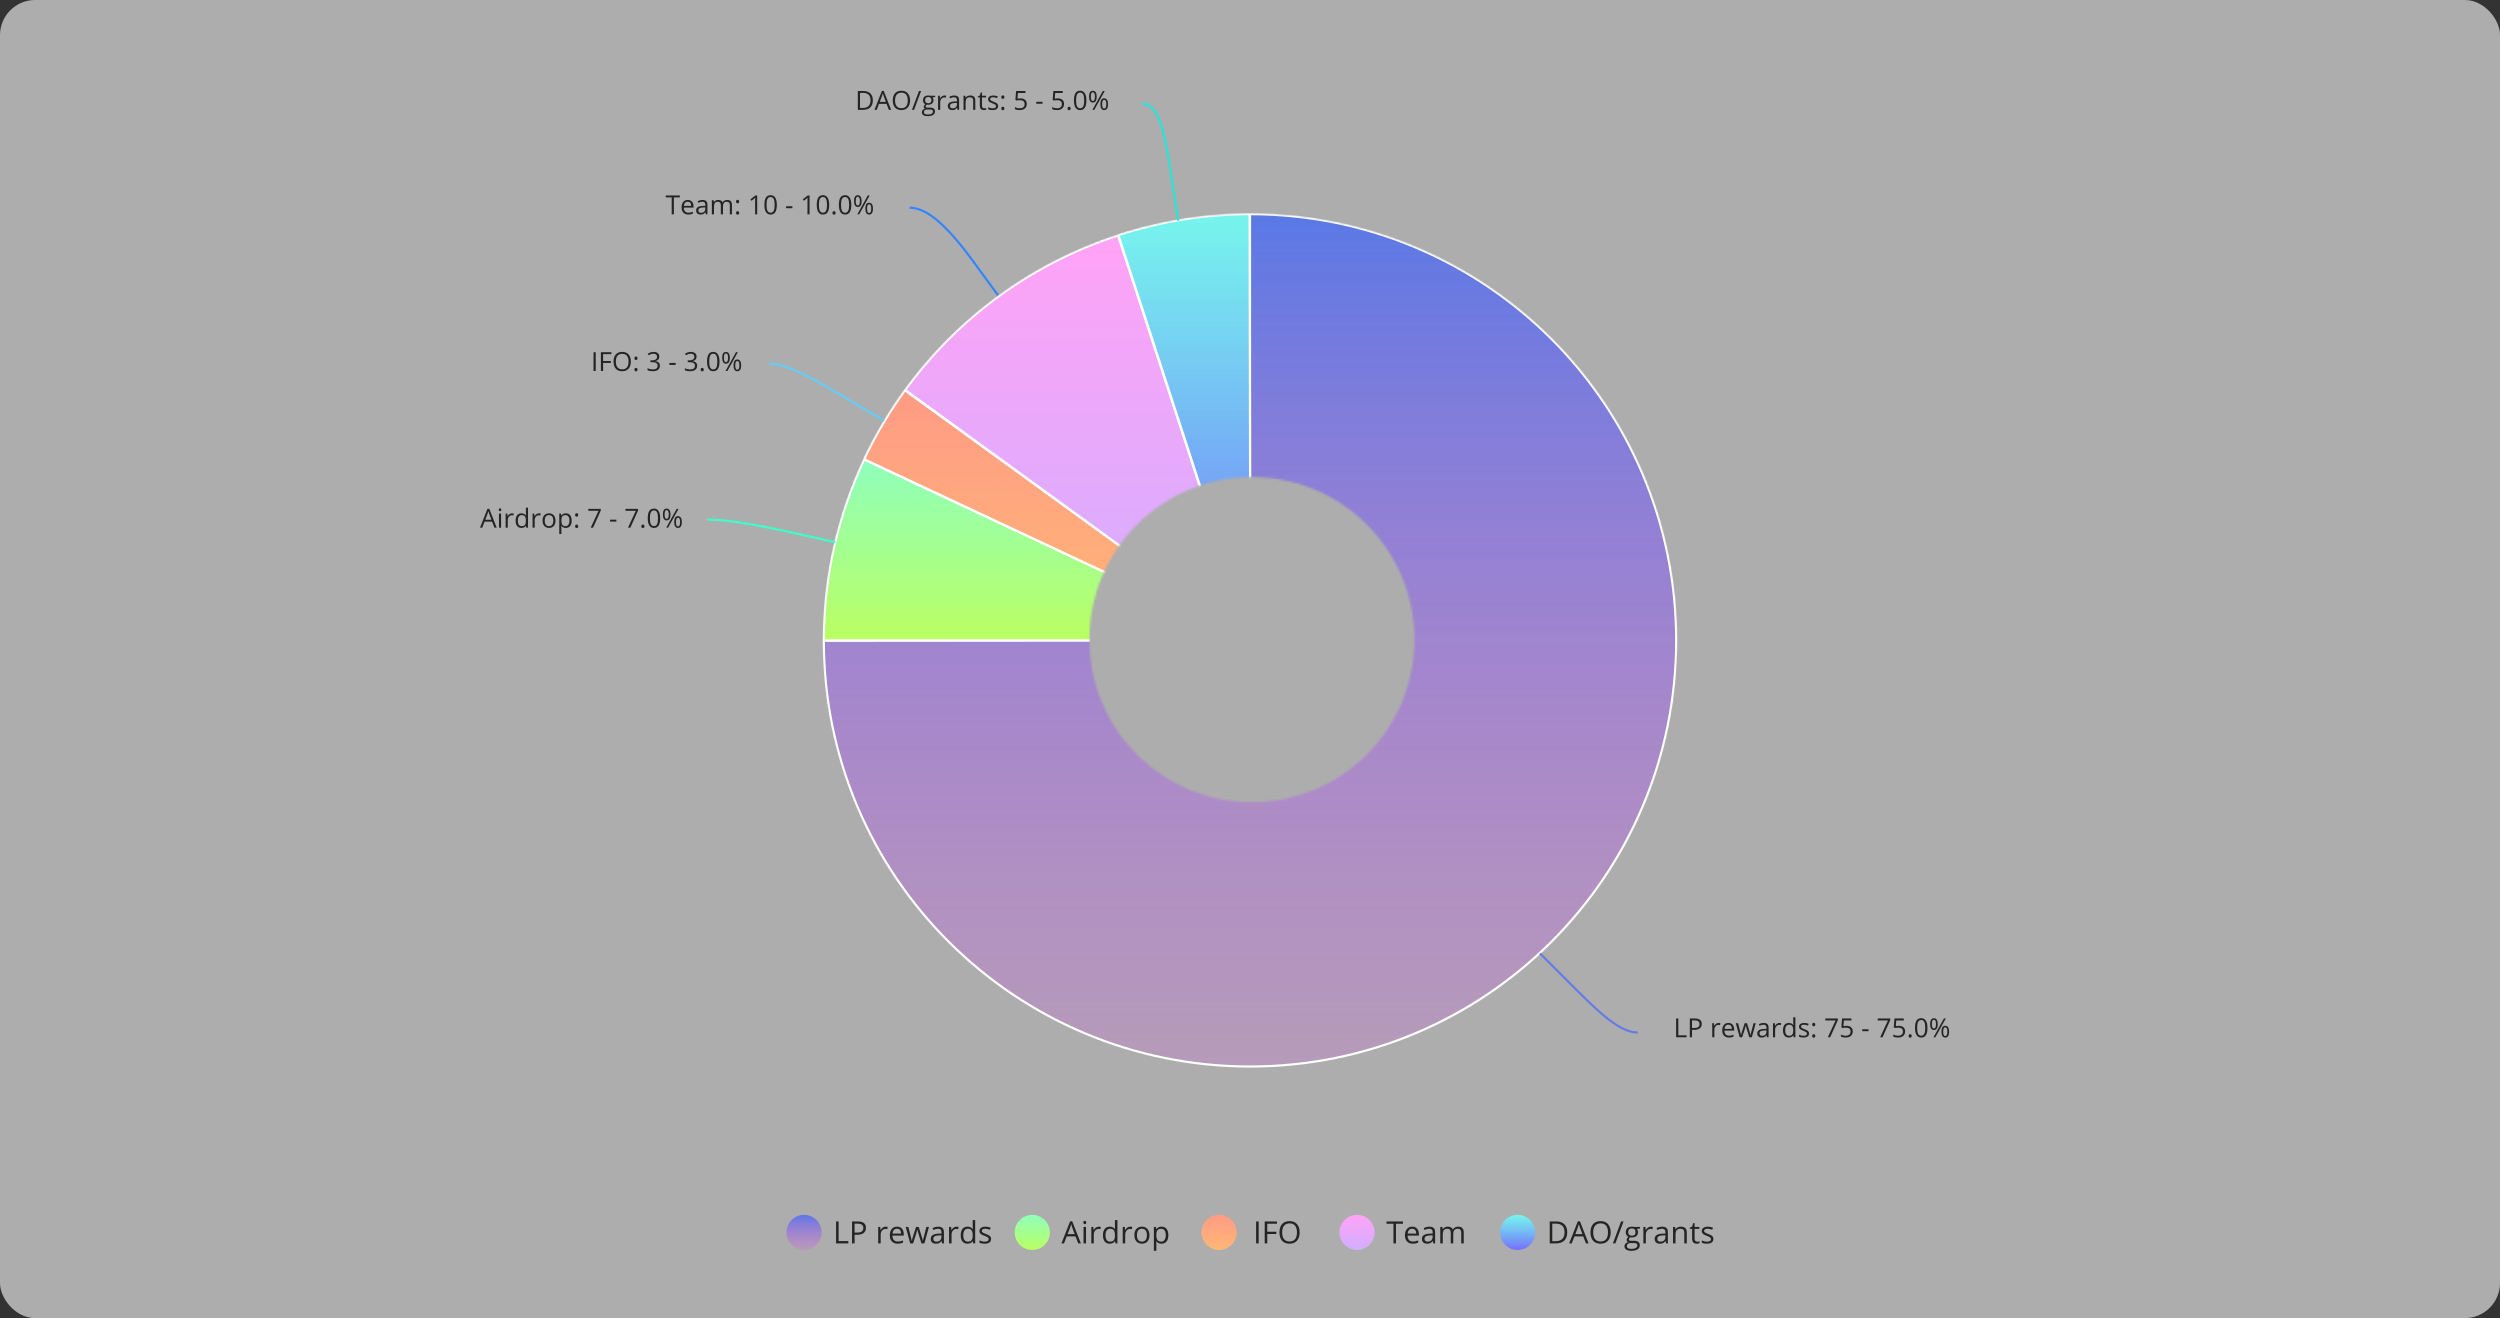 <svg width="1138" height="600" viewBox="0 0 1138 600" fill="none" xmlns="http://www.w3.org/2000/svg">
<rect x="0" y="0" width="1138" height="600" fill="#333333" stroke="none"/>
<rect width="1138" height="600" rx="16" fill="white" fill-opacity="0.6"/>
<mask id="mask0" mask-type="alpha" maskUnits="userSpaceOnUse" x="374" y="97" width="390" height="390">
<path fill-rule="evenodd" clip-rule="evenodd" d="M569 487C676.696 487 764 399.696 764 292C764 184.304 676.696 97 569 97C461.304 97 374 184.304 374 292C374 399.696 461.304 487 569 487ZM569.87 365.125C610.736 365.125 643.865 331.996 643.865 291.129C643.865 250.263 610.736 217.134 569.87 217.134C529.003 217.134 495.874 250.263 495.874 291.129C495.874 331.996 529.003 365.125 569.87 365.125Z" fill="#C4C4C4"/>
</mask>
<g mask="url(#mask0)">
<path d="M569.001 97.481C676.221 97.481 763.001 184.262 763.001 291.481C763.001 398.701 676.221 485.481 569.001 485.481C461.955 485.481 375.001 398.701 375.001 291.654L569.001 291.481V97.481Z" fill="url(#paint0_linear)" stroke="white" stroke-linejoin="round"/>
<path d="M374.999 291.481C374.999 263.073 381.235 235.013 393.36 209.204L568.999 291.481H374.999Z" fill="url(#paint1_linear)" stroke="white" stroke-linejoin="round"/>
<path d="M393.359 209.03C398.556 197.945 404.792 187.552 411.893 177.679L568.999 291.48L393.359 209.03Z" fill="url(#paint2_linear)" stroke="white" stroke-linejoin="round"/>
<path d="M412.069 177.506C436.146 144.422 469.923 119.825 508.896 107.181L569.002 291.481L412.069 177.506Z" fill="url(#paint3_linear)" stroke="white" stroke-linejoin="round"/>
<path d="M509.068 107.007C528.295 100.772 548.561 97.481 568.827 97.481L569.174 291.48L509.068 107.007Z" fill="url(#paint4_linear)" stroke="white" stroke-linejoin="round"/>
</g>
<path d="M745.493 470.002C737.002 470.002 727.322 460.322 714.246 447.246L701 434" stroke="#667CE5"/>
<path d="M322.022 236.495C330.514 236.495 343.929 238.703 362.1 242.779L380.271 246.854" stroke="#3CFFCC"/>
<path d="M350.045 165.51C358.536 165.51 370.254 172.472 386.387 181.982L402.52 191.492" stroke="#65CCF8"/>
<path d="M414.066 94.525C422.557 94.525 432.237 104.204 443.276 119.318L454.314 134.433" stroke="#3485FD"/>
<path d="M519.864 47.144C528.355 47.144 530.563 63.447 533.45 81.958L536.337 100.468" stroke="#25E5DA"/>
<path d="M762.974 472.178V463.612H763.97V471.276H767.749V472.178H762.974ZM774.64 466.108C774.64 466.975 774.343 467.643 773.749 468.112C773.159 468.577 772.313 468.809 771.212 468.809H770.204V472.178H769.208V463.612H771.429C773.569 463.612 774.64 464.444 774.64 466.108ZM770.204 467.954H771.101C771.983 467.954 772.622 467.811 773.017 467.526C773.411 467.241 773.608 466.784 773.608 466.155C773.608 465.589 773.423 465.167 773.052 464.889C772.681 464.612 772.103 464.473 771.317 464.473H770.204V467.954ZM782.339 465.639C782.624 465.639 782.88 465.663 783.106 465.71L782.972 466.612C782.706 466.553 782.472 466.524 782.269 466.524C781.749 466.524 781.304 466.735 780.933 467.157C780.565 467.579 780.382 468.104 780.382 468.733V472.178H779.409V465.757H780.212L780.323 466.946H780.37C780.608 466.528 780.896 466.206 781.231 465.979C781.567 465.753 781.937 465.639 782.339 465.639ZM787.021 472.296C786.071 472.296 785.321 472.007 784.771 471.428C784.224 470.85 783.95 470.048 783.95 469.02C783.95 467.985 784.204 467.163 784.712 466.553C785.224 465.944 785.909 465.639 786.769 465.639C787.573 465.639 788.21 465.905 788.679 466.436C789.147 466.964 789.382 467.661 789.382 468.528V469.143H784.958C784.978 469.897 785.167 470.469 785.526 470.86C785.89 471.251 786.399 471.446 787.056 471.446C787.747 471.446 788.431 471.302 789.106 471.012V471.88C788.763 472.028 788.437 472.134 788.128 472.196C787.823 472.262 787.454 472.296 787.021 472.296ZM786.757 466.454C786.241 466.454 785.829 466.622 785.521 466.958C785.216 467.294 785.036 467.759 784.981 468.352H788.339C788.339 467.739 788.202 467.27 787.929 466.946C787.655 466.618 787.265 466.454 786.757 466.454ZM796.29 472.178L795.112 468.411C795.038 468.18 794.899 467.657 794.696 466.841H794.649C794.493 467.524 794.356 468.052 794.239 468.423L793.026 472.178H791.901L790.149 465.757H791.169C791.583 467.37 791.897 468.598 792.112 469.442C792.331 470.286 792.456 470.854 792.487 471.147H792.534C792.577 470.925 792.646 470.637 792.739 470.286C792.837 469.93 792.921 469.649 792.991 469.442L794.169 465.757H795.224L796.372 469.442C796.591 470.114 796.739 470.678 796.817 471.135H796.864C796.88 470.995 796.921 470.778 796.987 470.485C797.058 470.192 797.466 468.616 798.212 465.757H799.22L797.444 472.178H796.29ZM804.335 472.178L804.142 471.264H804.095C803.774 471.667 803.454 471.94 803.134 472.085C802.817 472.225 802.421 472.296 801.944 472.296C801.308 472.296 800.808 472.132 800.444 471.803C800.085 471.475 799.905 471.009 799.905 470.403C799.905 469.106 800.942 468.427 803.017 468.364L804.106 468.329V467.93C804.106 467.427 803.997 467.055 803.778 466.817C803.563 466.575 803.218 466.454 802.741 466.454C802.206 466.454 801.601 466.618 800.925 466.946L800.626 466.202C800.942 466.03 801.288 465.895 801.663 465.798C802.042 465.7 802.421 465.651 802.8 465.651C803.565 465.651 804.132 465.821 804.499 466.161C804.87 466.501 805.056 467.046 805.056 467.796V472.178H804.335ZM802.138 471.493C802.743 471.493 803.218 471.327 803.562 470.995C803.909 470.663 804.083 470.198 804.083 469.6V469.02L803.11 469.061C802.337 469.089 801.778 469.21 801.435 469.425C801.095 469.635 800.925 469.966 800.925 470.415C800.925 470.766 801.03 471.034 801.241 471.218C801.456 471.401 801.755 471.493 802.138 471.493ZM809.995 465.639C810.28 465.639 810.536 465.663 810.763 465.71L810.628 466.612C810.362 466.553 810.128 466.524 809.925 466.524C809.405 466.524 808.96 466.735 808.589 467.157C808.222 467.579 808.038 468.104 808.038 468.733V472.178H807.065V465.757H807.868L807.979 466.946H808.026C808.265 466.528 808.552 466.206 808.888 465.979C809.224 465.753 809.593 465.639 809.995 465.639ZM816.335 471.317H816.282C815.833 471.969 815.161 472.296 814.267 472.296C813.427 472.296 812.772 472.009 812.304 471.434C811.839 470.86 811.606 470.044 811.606 468.985C811.606 467.927 811.841 467.104 812.31 466.518C812.778 465.932 813.431 465.639 814.267 465.639C815.138 465.639 815.806 465.956 816.271 466.589H816.347L816.306 466.126L816.282 465.675V463.061H817.255V472.178H816.464L816.335 471.317ZM814.39 471.481C815.054 471.481 815.534 471.302 815.831 470.942C816.132 470.579 816.282 469.995 816.282 469.19V468.985C816.282 468.075 816.13 467.427 815.825 467.04C815.524 466.649 815.042 466.454 814.378 466.454C813.808 466.454 813.37 466.677 813.065 467.122C812.765 467.563 812.614 468.188 812.614 468.997C812.614 469.817 812.765 470.436 813.065 470.854C813.366 471.272 813.808 471.481 814.39 471.481ZM823.466 470.427C823.466 471.024 823.243 471.485 822.798 471.809C822.353 472.134 821.728 472.296 820.923 472.296C820.071 472.296 819.407 472.161 818.931 471.891V470.989C819.239 471.145 819.569 471.268 819.921 471.358C820.276 471.448 820.618 471.493 820.946 471.493C821.454 471.493 821.845 471.413 822.118 471.253C822.392 471.089 822.528 470.841 822.528 470.509C822.528 470.259 822.419 470.046 822.2 469.87C821.985 469.69 821.563 469.479 820.935 469.237C820.337 469.014 819.911 468.821 819.657 468.657C819.407 468.489 819.22 468.3 819.095 468.089C818.974 467.878 818.913 467.626 818.913 467.333C818.913 466.809 819.126 466.397 819.552 466.096C819.978 465.792 820.562 465.639 821.304 465.639C821.995 465.639 822.671 465.78 823.331 466.061L822.985 466.852C822.341 466.587 821.757 466.454 821.233 466.454C820.772 466.454 820.425 466.526 820.19 466.671C819.956 466.815 819.839 467.014 819.839 467.268C819.839 467.44 819.882 467.587 819.968 467.708C820.058 467.829 820.2 467.944 820.396 468.053C820.591 468.163 820.966 468.321 821.521 468.528C822.282 468.805 822.796 469.085 823.062 469.366C823.331 469.647 823.466 470.001 823.466 470.427ZM824.913 471.557C824.913 471.296 824.972 471.098 825.089 470.966C825.21 470.829 825.382 470.76 825.604 470.76C825.831 470.76 826.007 470.829 826.132 470.966C826.261 471.098 826.325 471.296 826.325 471.557C826.325 471.811 826.261 472.007 826.132 472.143C826.003 472.28 825.827 472.348 825.604 472.348C825.405 472.348 825.239 472.288 825.106 472.167C824.978 472.042 824.913 471.839 824.913 471.557ZM824.913 466.384C824.913 465.856 825.144 465.593 825.604 465.593C826.085 465.593 826.325 465.856 826.325 466.384C826.325 466.637 826.261 466.833 826.132 466.969C826.003 467.106 825.827 467.175 825.604 467.175C825.405 467.175 825.239 467.114 825.106 466.993C824.978 466.868 824.913 466.665 824.913 466.384ZM832.009 472.178L835.56 464.509H830.89V463.612H836.591V464.391L833.087 472.178H832.009ZM840.47 466.946C841.372 466.946 842.081 467.171 842.597 467.62C843.116 468.065 843.376 468.677 843.376 469.454C843.376 470.341 843.093 471.036 842.526 471.54C841.964 472.044 841.187 472.296 840.194 472.296C839.229 472.296 838.493 472.141 837.985 471.833V470.895C838.259 471.071 838.599 471.21 839.005 471.311C839.411 471.409 839.812 471.458 840.206 471.458C840.894 471.458 841.427 471.296 841.806 470.971C842.188 470.647 842.38 470.178 842.38 469.565C842.38 468.37 841.647 467.772 840.183 467.772C839.812 467.772 839.315 467.829 838.694 467.942L838.19 467.62L838.513 463.612H842.772V464.509H839.345L839.128 467.081C839.577 466.991 840.024 466.946 840.47 466.946ZM847.683 469.407V468.516H850.56V469.407H847.683ZM855.845 472.178L859.396 464.509H854.726V463.612H860.427V464.391L856.923 472.178H855.845ZM864.306 466.946C865.208 466.946 865.917 467.171 866.433 467.62C866.952 468.065 867.212 468.677 867.212 469.454C867.212 470.341 866.929 471.036 866.362 471.54C865.8 472.044 865.022 472.296 864.03 472.296C863.065 472.296 862.329 472.141 861.821 471.833V470.895C862.095 471.071 862.435 471.21 862.841 471.311C863.247 471.409 863.647 471.458 864.042 471.458C864.729 471.458 865.263 471.296 865.642 470.971C866.024 470.647 866.216 470.178 866.216 469.565C866.216 468.37 865.483 467.772 864.019 467.772C863.647 467.772 863.151 467.829 862.53 467.942L862.026 467.62L862.349 463.612H866.608V464.509H863.181L862.964 467.081C863.413 466.991 863.86 466.946 864.306 466.946ZM868.8 471.557C868.8 471.296 868.858 471.098 868.976 470.966C869.097 470.829 869.269 470.76 869.491 470.76C869.718 470.76 869.894 470.829 870.019 470.966C870.147 471.098 870.212 471.296 870.212 471.557C870.212 471.811 870.147 472.007 870.019 472.143C869.89 472.28 869.714 472.348 869.491 472.348C869.292 472.348 869.126 472.288 868.993 472.167C868.864 472.042 868.8 471.839 868.8 471.557ZM877.372 467.884C877.372 469.364 877.138 470.469 876.669 471.2C876.204 471.93 875.491 472.296 874.53 472.296C873.608 472.296 872.907 471.923 872.427 471.177C871.946 470.427 871.706 469.329 871.706 467.884C871.706 466.391 871.938 465.284 872.403 464.561C872.868 463.839 873.577 463.477 874.53 463.477C875.46 463.477 876.165 463.854 876.646 464.608C877.13 465.362 877.372 466.454 877.372 467.884ZM872.69 467.884C872.69 469.13 872.837 470.038 873.13 470.608C873.423 471.175 873.89 471.458 874.53 471.458C875.179 471.458 875.647 471.171 875.937 470.596C876.229 470.018 876.376 469.114 876.376 467.884C876.376 466.653 876.229 465.753 875.937 465.182C875.647 464.608 875.179 464.321 874.53 464.321C873.89 464.321 873.423 464.604 873.13 465.171C872.837 465.733 872.69 466.637 872.69 467.884ZM879.394 466.167C879.394 466.831 879.466 467.329 879.61 467.661C879.755 467.993 879.989 468.159 880.313 468.159C880.954 468.159 881.274 467.495 881.274 466.167C881.274 464.846 880.954 464.186 880.313 464.186C879.989 464.186 879.755 464.35 879.61 464.678C879.466 465.007 879.394 465.503 879.394 466.167ZM882.077 466.167C882.077 467.057 881.927 467.731 881.626 468.188C881.329 468.641 880.892 468.868 880.313 468.868C879.767 468.868 879.341 468.635 879.036 468.171C878.735 467.706 878.585 467.038 878.585 466.167C878.585 465.28 878.729 464.612 879.019 464.163C879.312 463.714 879.743 463.489 880.313 463.489C880.88 463.489 881.315 463.721 881.62 464.186C881.925 464.651 882.077 465.311 882.077 466.167ZM884.55 469.6C884.55 470.268 884.622 470.768 884.767 471.1C884.911 471.428 885.147 471.593 885.476 471.593C885.804 471.593 886.046 471.43 886.202 471.106C886.358 470.778 886.437 470.276 886.437 469.6C886.437 468.932 886.358 468.438 886.202 468.118C886.046 467.794 885.804 467.632 885.476 467.632C885.147 467.632 884.911 467.794 884.767 468.118C884.622 468.438 884.55 468.932 884.55 469.6ZM887.239 469.6C887.239 470.487 887.089 471.159 886.788 471.616C886.491 472.069 886.054 472.296 885.476 472.296C884.921 472.296 884.493 472.063 884.192 471.598C883.896 471.134 883.747 470.468 883.747 469.6C883.747 468.714 883.892 468.046 884.181 467.596C884.474 467.147 884.905 466.923 885.476 466.923C886.03 466.923 886.462 467.153 886.771 467.614C887.083 468.071 887.239 468.733 887.239 469.6ZM885.728 463.612L880.976 472.178H880.114L884.866 463.612H885.728Z" fill="#252423"/>
<path d="M225.066 240.2L224 237.475H220.566L219.512 240.2H218.504L221.891 231.598H222.729L226.098 240.2H225.066ZM223.689 236.579L222.693 233.924C222.564 233.589 222.432 233.176 222.295 232.688C222.209 233.063 222.086 233.475 221.926 233.924L220.918 236.579H223.689ZM228.102 240.2H227.129V233.778H228.102V240.2ZM227.047 232.038C227.047 231.815 227.102 231.653 227.211 231.551C227.32 231.446 227.457 231.393 227.621 231.393C227.777 231.393 227.912 231.446 228.025 231.551C228.139 231.657 228.195 231.819 228.195 232.038C228.195 232.256 228.139 232.421 228.025 232.53C227.912 232.635 227.777 232.688 227.621 232.688C227.457 232.688 227.32 232.635 227.211 232.53C227.102 232.421 227.047 232.256 227.047 232.038ZM233.094 233.661C233.379 233.661 233.635 233.684 233.861 233.731L233.727 234.633C233.461 234.575 233.227 234.546 233.023 234.546C232.504 234.546 232.059 234.756 231.688 235.178C231.32 235.6 231.137 236.126 231.137 236.755V240.2H230.164V233.778H230.967L231.078 234.967H231.125C231.363 234.549 231.65 234.227 231.986 234.001C232.322 233.774 232.691 233.661 233.094 233.661ZM239.434 239.339H239.381C238.932 239.991 238.26 240.317 237.365 240.317C236.525 240.317 235.871 240.03 235.402 239.456C234.938 238.881 234.705 238.065 234.705 237.006C234.705 235.948 234.939 235.126 235.408 234.54C235.877 233.954 236.529 233.661 237.365 233.661C238.236 233.661 238.904 233.977 239.369 234.61H239.445L239.404 234.147L239.381 233.696V231.083H240.354V240.2H239.562L239.434 239.339ZM237.488 239.503C238.152 239.503 238.633 239.323 238.93 238.964C239.23 238.6 239.381 238.016 239.381 237.212V237.006C239.381 236.096 239.229 235.448 238.924 235.061C238.623 234.671 238.141 234.475 237.477 234.475C236.906 234.475 236.469 234.698 236.164 235.143C235.863 235.585 235.713 236.21 235.713 237.018C235.713 237.839 235.863 238.458 236.164 238.876C236.465 239.294 236.906 239.503 237.488 239.503ZM245.352 233.661C245.637 233.661 245.893 233.684 246.119 233.731L245.984 234.633C245.719 234.575 245.484 234.546 245.281 234.546C244.762 234.546 244.316 234.756 243.945 235.178C243.578 235.6 243.395 236.126 243.395 236.755V240.2H242.422V233.778H243.225L243.336 234.967H243.383C243.621 234.549 243.908 234.227 244.244 234.001C244.58 233.774 244.949 233.661 245.352 233.661ZM252.863 236.983C252.863 238.03 252.6 238.848 252.072 239.438C251.545 240.024 250.816 240.317 249.887 240.317C249.312 240.317 248.803 240.182 248.357 239.913C247.912 239.643 247.568 239.256 247.326 238.753C247.084 238.249 246.963 237.659 246.963 236.983C246.963 235.936 247.225 235.122 247.748 234.54C248.271 233.954 248.998 233.661 249.928 233.661C250.826 233.661 251.539 233.96 252.066 234.557C252.598 235.155 252.863 235.964 252.863 236.983ZM247.971 236.983C247.971 237.803 248.135 238.428 248.463 238.858C248.791 239.288 249.273 239.503 249.91 239.503C250.547 239.503 251.029 239.29 251.357 238.864C251.689 238.434 251.855 237.807 251.855 236.983C251.855 236.167 251.689 235.547 251.357 235.126C251.029 234.7 250.543 234.487 249.898 234.487C249.262 234.487 248.781 234.696 248.457 235.114C248.133 235.532 247.971 236.155 247.971 236.983ZM257.562 240.317C257.145 240.317 256.762 240.241 256.414 240.089C256.07 239.932 255.781 239.694 255.547 239.374H255.477C255.523 239.749 255.547 240.104 255.547 240.44V243.083H254.574V233.778H255.365L255.5 234.657H255.547C255.797 234.305 256.088 234.051 256.42 233.895C256.752 233.739 257.133 233.661 257.562 233.661C258.414 233.661 259.07 233.952 259.531 234.534C259.996 235.116 260.229 235.932 260.229 236.983C260.229 238.038 259.992 238.858 259.52 239.444C259.051 240.026 258.398 240.317 257.562 240.317ZM257.422 234.487C256.766 234.487 256.291 234.669 255.998 235.032C255.705 235.395 255.555 235.973 255.547 236.766V236.983C255.547 237.885 255.697 238.532 255.998 238.922C256.299 239.309 256.781 239.503 257.445 239.503C258 239.503 258.434 239.278 258.746 238.829C259.062 238.38 259.221 237.76 259.221 236.971C259.221 236.171 259.062 235.557 258.746 235.131C258.434 234.702 257.992 234.487 257.422 234.487ZM261.793 239.579C261.793 239.317 261.852 239.12 261.969 238.987C262.09 238.85 262.262 238.782 262.484 238.782C262.711 238.782 262.887 238.85 263.012 238.987C263.141 239.12 263.205 239.317 263.205 239.579C263.205 239.833 263.141 240.028 263.012 240.165C262.883 240.301 262.707 240.37 262.484 240.37C262.285 240.37 262.119 240.309 261.986 240.188C261.857 240.063 261.793 239.86 261.793 239.579ZM261.793 234.405C261.793 233.878 262.023 233.614 262.484 233.614C262.965 233.614 263.205 233.878 263.205 234.405C263.205 234.659 263.141 234.854 263.012 234.991C262.883 235.128 262.707 235.196 262.484 235.196C262.285 235.196 262.119 235.135 261.986 235.014C261.857 234.889 261.793 234.686 261.793 234.405ZM268.889 240.2L272.439 232.53H267.77V231.633H273.471V232.413L269.967 240.2H268.889ZM277.695 237.428V236.538H280.572V237.428H277.695ZM285.857 240.2L289.408 232.53H284.738V231.633H290.439V232.413L286.936 240.2H285.857ZM291.945 239.579C291.945 239.317 292.004 239.12 292.121 238.987C292.242 238.85 292.414 238.782 292.637 238.782C292.863 238.782 293.039 238.85 293.164 238.987C293.293 239.12 293.357 239.317 293.357 239.579C293.357 239.833 293.293 240.028 293.164 240.165C293.035 240.301 292.859 240.37 292.637 240.37C292.438 240.37 292.271 240.309 292.139 240.188C292.01 240.063 291.945 239.86 291.945 239.579ZM300.518 235.905C300.518 237.385 300.283 238.491 299.814 239.221C299.35 239.952 298.637 240.317 297.676 240.317C296.754 240.317 296.053 239.944 295.572 239.198C295.092 238.448 294.852 237.35 294.852 235.905C294.852 234.413 295.084 233.305 295.549 232.583C296.014 231.86 296.723 231.499 297.676 231.499C298.605 231.499 299.311 231.876 299.791 232.63C300.275 233.383 300.518 234.475 300.518 235.905ZM295.836 235.905C295.836 237.151 295.982 238.059 296.275 238.63C296.568 239.196 297.035 239.479 297.676 239.479C298.324 239.479 298.793 239.192 299.082 238.618C299.375 238.04 299.521 237.135 299.521 235.905C299.521 234.674 299.375 233.774 299.082 233.204C298.793 232.63 298.324 232.342 297.676 232.342C297.035 232.342 296.568 232.626 296.275 233.192C295.982 233.755 295.836 234.659 295.836 235.905ZM302.539 234.188C302.539 234.852 302.611 235.35 302.756 235.682C302.9 236.014 303.135 236.18 303.459 236.18C304.1 236.18 304.42 235.516 304.42 234.188C304.42 232.868 304.1 232.208 303.459 232.208C303.135 232.208 302.9 232.372 302.756 232.7C302.611 233.028 302.539 233.524 302.539 234.188ZM305.223 234.188C305.223 235.079 305.072 235.753 304.771 236.21C304.475 236.663 304.037 236.889 303.459 236.889C302.912 236.889 302.486 236.657 302.182 236.192C301.881 235.727 301.73 235.059 301.73 234.188C301.73 233.301 301.875 232.633 302.164 232.184C302.457 231.735 302.889 231.51 303.459 231.51C304.025 231.51 304.461 231.743 304.766 232.208C305.07 232.672 305.223 233.333 305.223 234.188ZM307.695 237.622C307.695 238.29 307.768 238.79 307.912 239.122C308.057 239.45 308.293 239.614 308.621 239.614C308.949 239.614 309.191 239.452 309.348 239.128C309.504 238.799 309.582 238.297 309.582 237.622C309.582 236.954 309.504 236.46 309.348 236.139C309.191 235.815 308.949 235.653 308.621 235.653C308.293 235.653 308.057 235.815 307.912 236.139C307.768 236.46 307.695 236.954 307.695 237.622ZM310.385 237.622C310.385 238.508 310.234 239.18 309.934 239.637C309.637 240.09 309.199 240.317 308.621 240.317C308.066 240.317 307.639 240.085 307.338 239.62C307.041 239.155 306.893 238.489 306.893 237.622C306.893 236.735 307.037 236.067 307.326 235.618C307.619 235.169 308.051 234.944 308.621 234.944C309.176 234.944 309.607 235.174 309.916 235.635C310.229 236.092 310.385 236.755 310.385 237.622ZM308.873 231.633L304.121 240.2H303.26L308.012 231.633H308.873Z" fill="#252423"/>
<path d="M270.178 168.875V160.308H271.174V168.875H270.178ZM274.525 168.875H273.529V160.308H278.305V161.193H274.525V164.328H278.076V165.213H274.525V168.875ZM287.164 164.58C287.164 165.951 286.816 167.029 286.121 167.814C285.43 168.599 284.467 168.992 283.232 168.992C281.971 168.992 280.996 168.607 280.309 167.838C279.625 167.064 279.283 165.974 279.283 164.568C279.283 163.174 279.627 162.094 280.314 161.328C281.002 160.558 281.979 160.174 283.244 160.174C284.475 160.174 285.436 160.564 286.127 161.346C286.818 162.127 287.164 163.205 287.164 164.58ZM280.338 164.58C280.338 165.74 280.584 166.621 281.076 167.223C281.572 167.82 282.291 168.119 283.232 168.119C284.182 168.119 284.898 167.82 285.383 167.223C285.867 166.625 286.109 165.744 286.109 164.58C286.109 163.428 285.867 162.555 285.383 161.961C284.902 161.363 284.189 161.064 283.244 161.064C282.295 161.064 281.572 161.365 281.076 161.967C280.584 162.564 280.338 163.435 280.338 164.58ZM288.793 168.254C288.793 167.992 288.852 167.795 288.969 167.662C289.09 167.525 289.262 167.457 289.484 167.457C289.711 167.457 289.887 167.525 290.012 167.662C290.141 167.795 290.205 167.992 290.205 168.254C290.205 168.508 290.141 168.703 290.012 168.84C289.883 168.976 289.707 169.045 289.484 169.045C289.285 169.045 289.119 168.984 288.986 168.863C288.857 168.738 288.793 168.535 288.793 168.254ZM288.793 163.08C288.793 162.553 289.023 162.289 289.484 162.289C289.965 162.289 290.205 162.553 290.205 163.08C290.205 163.334 290.141 163.529 290.012 163.666C289.883 163.803 289.707 163.871 289.484 163.871C289.285 163.871 289.119 163.81 288.986 163.689C288.857 163.564 288.793 163.361 288.793 163.08ZM300.113 162.324C300.113 162.871 299.959 163.318 299.65 163.666C299.346 164.014 298.912 164.246 298.35 164.363V164.41C299.037 164.496 299.547 164.715 299.879 165.066C300.211 165.418 300.377 165.879 300.377 166.449C300.377 167.266 300.094 167.894 299.527 168.336C298.961 168.773 298.156 168.992 297.113 168.992C296.66 168.992 296.244 168.957 295.865 168.887C295.49 168.82 295.125 168.701 294.77 168.529V167.603C295.141 167.787 295.535 167.928 295.953 168.025C296.375 168.119 296.773 168.166 297.148 168.166C298.629 168.166 299.369 167.586 299.369 166.426C299.369 165.387 298.553 164.867 296.92 164.867H296.076V164.029H296.932C297.6 164.029 298.129 163.883 298.52 163.59C298.91 163.293 299.105 162.883 299.105 162.359C299.105 161.941 298.961 161.613 298.672 161.375C298.387 161.137 297.998 161.017 297.506 161.017C297.131 161.017 296.777 161.068 296.445 161.17C296.113 161.271 295.734 161.459 295.309 161.732L294.816 161.076C295.168 160.799 295.572 160.582 296.029 160.426C296.49 160.266 296.975 160.185 297.482 160.185C298.314 160.185 298.961 160.377 299.422 160.76C299.883 161.139 300.113 161.66 300.113 162.324ZM304.695 166.103V165.213H307.572V166.103H304.695ZM317.082 162.324C317.082 162.871 316.928 163.318 316.619 163.666C316.314 164.014 315.881 164.246 315.318 164.363V164.41C316.006 164.496 316.516 164.715 316.848 165.066C317.18 165.418 317.346 165.879 317.346 166.449C317.346 167.266 317.062 167.894 316.496 168.336C315.93 168.773 315.125 168.992 314.082 168.992C313.629 168.992 313.213 168.957 312.834 168.887C312.459 168.82 312.094 168.701 311.738 168.529V167.603C312.109 167.787 312.504 167.928 312.922 168.025C313.344 168.119 313.742 168.166 314.117 168.166C315.598 168.166 316.338 167.586 316.338 166.426C316.338 165.387 315.521 164.867 313.889 164.867H313.045V164.029H313.9C314.568 164.029 315.098 163.883 315.488 163.59C315.879 163.293 316.074 162.883 316.074 162.359C316.074 161.941 315.93 161.613 315.641 161.375C315.355 161.137 314.967 161.017 314.475 161.017C314.1 161.017 313.746 161.068 313.414 161.17C313.082 161.271 312.703 161.459 312.277 161.732L311.785 161.076C312.137 160.799 312.541 160.582 312.998 160.426C313.459 160.266 313.943 160.185 314.451 160.185C315.283 160.185 315.93 160.377 316.391 160.76C316.852 161.139 317.082 161.66 317.082 162.324ZM318.945 168.254C318.945 167.992 319.004 167.795 319.121 167.662C319.242 167.525 319.414 167.457 319.637 167.457C319.863 167.457 320.039 167.525 320.164 167.662C320.293 167.795 320.357 167.992 320.357 168.254C320.357 168.508 320.293 168.703 320.164 168.84C320.035 168.976 319.859 169.045 319.637 169.045C319.438 169.045 319.271 168.984 319.139 168.863C319.01 168.738 318.945 168.535 318.945 168.254ZM327.518 164.58C327.518 166.06 327.283 167.166 326.814 167.896C326.35 168.627 325.637 168.992 324.676 168.992C323.754 168.992 323.053 168.619 322.572 167.873C322.092 167.123 321.852 166.025 321.852 164.58C321.852 163.088 322.084 161.98 322.549 161.258C323.014 160.535 323.723 160.174 324.676 160.174C325.605 160.174 326.311 160.551 326.791 161.305C327.275 162.058 327.518 163.15 327.518 164.58ZM322.836 164.58C322.836 165.826 322.982 166.734 323.275 167.305C323.568 167.871 324.035 168.154 324.676 168.154C325.324 168.154 325.793 167.867 326.082 167.293C326.375 166.715 326.521 165.81 326.521 164.58C326.521 163.349 326.375 162.449 326.082 161.879C325.793 161.305 325.324 161.017 324.676 161.017C324.035 161.017 323.568 161.301 323.275 161.867C322.982 162.43 322.836 163.334 322.836 164.58ZM329.539 162.863C329.539 163.527 329.611 164.025 329.756 164.357C329.9 164.689 330.135 164.855 330.459 164.855C331.1 164.855 331.42 164.191 331.42 162.863C331.42 161.543 331.1 160.883 330.459 160.883C330.135 160.883 329.9 161.047 329.756 161.375C329.611 161.703 329.539 162.199 329.539 162.863ZM332.223 162.863C332.223 163.754 332.072 164.428 331.771 164.885C331.475 165.338 331.037 165.564 330.459 165.564C329.912 165.564 329.486 165.332 329.182 164.867C328.881 164.402 328.73 163.734 328.73 162.863C328.73 161.976 328.875 161.308 329.164 160.859C329.457 160.41 329.889 160.185 330.459 160.185C331.025 160.185 331.461 160.418 331.766 160.883C332.07 161.348 332.223 162.008 332.223 162.863ZM334.695 166.297C334.695 166.965 334.768 167.465 334.912 167.797C335.057 168.125 335.293 168.289 335.621 168.289C335.949 168.289 336.191 168.127 336.348 167.803C336.504 167.474 336.582 166.973 336.582 166.297C336.582 165.629 336.504 165.135 336.348 164.814C336.191 164.49 335.949 164.328 335.621 164.328C335.293 164.328 335.057 164.49 334.912 164.814C334.768 165.135 334.695 165.629 334.695 166.297ZM337.385 166.297C337.385 167.183 337.234 167.855 336.934 168.312C336.637 168.766 336.199 168.992 335.621 168.992C335.066 168.992 334.639 168.76 334.338 168.295C334.041 167.83 333.893 167.164 333.893 166.297C333.893 165.41 334.037 164.742 334.326 164.293C334.619 163.844 335.051 163.619 335.621 163.619C336.176 163.619 336.607 163.849 336.916 164.31C337.229 164.767 337.385 165.43 337.385 166.297ZM335.873 160.308L331.121 168.875H330.26L335.012 160.308H335.873Z" fill="#252423"/>
<path d="M306.752 97.55H305.756V89.868H303.043V88.984H309.465V89.868H306.752V97.55ZM313.326 97.667C312.377 97.667 311.627 97.378 311.076 96.8C310.529 96.222 310.256 95.419 310.256 94.392C310.256 93.357 310.51 92.534 311.018 91.925C311.529 91.316 312.215 91.011 313.074 91.011C313.879 91.011 314.516 91.277 314.984 91.808C315.453 92.335 315.688 93.032 315.688 93.9V94.515H311.264C311.283 95.269 311.473 95.841 311.832 96.232C312.195 96.622 312.705 96.818 313.361 96.818C314.053 96.818 314.736 96.673 315.412 96.384V97.251C315.068 97.4 314.742 97.505 314.434 97.568C314.129 97.634 313.76 97.667 313.326 97.667ZM313.062 91.825C312.547 91.825 312.135 91.993 311.826 92.329C311.521 92.665 311.342 93.13 311.287 93.724H314.645C314.645 93.111 314.508 92.642 314.234 92.318C313.961 91.99 313.57 91.825 313.062 91.825ZM321.301 97.55L321.107 96.636H321.061C320.74 97.038 320.42 97.312 320.1 97.456C319.783 97.597 319.387 97.667 318.91 97.667C318.273 97.667 317.773 97.503 317.41 97.175C317.051 96.847 316.871 96.38 316.871 95.775C316.871 94.478 317.908 93.798 319.982 93.736L321.072 93.7V93.302C321.072 92.798 320.963 92.427 320.744 92.189C320.529 91.947 320.184 91.825 319.707 91.825C319.172 91.825 318.566 91.99 317.891 92.318L317.592 91.573C317.908 91.402 318.254 91.267 318.629 91.169C319.008 91.072 319.387 91.023 319.766 91.023C320.531 91.023 321.098 91.193 321.465 91.532C321.836 91.872 322.021 92.417 322.021 93.167V97.55H321.301ZM319.104 96.865C319.709 96.865 320.184 96.698 320.527 96.367C320.875 96.034 321.049 95.57 321.049 94.972V94.392L320.076 94.433C319.303 94.46 318.744 94.581 318.4 94.796C318.061 95.007 317.891 95.337 317.891 95.786C317.891 96.138 317.996 96.406 318.207 96.589C318.422 96.773 318.721 96.865 319.104 96.865ZM332.217 97.55V93.372C332.217 92.861 332.107 92.478 331.889 92.224C331.67 91.966 331.33 91.837 330.869 91.837C330.264 91.837 329.816 92.011 329.527 92.359C329.238 92.706 329.094 93.242 329.094 93.964V97.55H328.121V93.372C328.121 92.861 328.012 92.478 327.793 92.224C327.574 91.966 327.232 91.837 326.768 91.837C326.158 91.837 325.711 92.021 325.426 92.388C325.145 92.751 325.004 93.349 325.004 94.181V97.55H324.031V91.128H324.822L324.98 92.007H325.027C325.211 91.695 325.469 91.45 325.801 91.275C326.137 91.099 326.512 91.011 326.926 91.011C327.93 91.011 328.586 91.374 328.895 92.101H328.941C329.133 91.765 329.41 91.499 329.773 91.304C330.137 91.109 330.551 91.011 331.016 91.011C331.742 91.011 332.285 91.198 332.645 91.573C333.008 91.945 333.189 92.54 333.189 93.361V97.55H332.217ZM335.059 96.929C335.059 96.667 335.117 96.47 335.234 96.337C335.355 96.2 335.527 96.132 335.75 96.132C335.977 96.132 336.152 96.2 336.277 96.337C336.406 96.47 336.471 96.667 336.471 96.929C336.471 97.183 336.406 97.378 336.277 97.515C336.148 97.652 335.973 97.72 335.75 97.72C335.551 97.72 335.385 97.659 335.252 97.538C335.123 97.413 335.059 97.21 335.059 96.929ZM335.059 91.755C335.059 91.228 335.289 90.964 335.75 90.964C336.23 90.964 336.471 91.228 336.471 91.755C336.471 92.009 336.406 92.204 336.277 92.341C336.148 92.478 335.973 92.546 335.75 92.546C335.551 92.546 335.385 92.486 335.252 92.365C335.123 92.24 335.059 92.036 335.059 91.755ZM344.674 97.55H343.725V91.445C343.725 90.937 343.74 90.456 343.771 90.003C343.689 90.085 343.598 90.171 343.496 90.261C343.395 90.351 342.93 90.732 342.102 91.404L341.586 90.736L343.854 88.984H344.674V97.55ZM353.615 93.255C353.615 94.736 353.381 95.841 352.912 96.572C352.447 97.302 351.734 97.667 350.773 97.667C349.852 97.667 349.15 97.294 348.67 96.548C348.189 95.798 347.949 94.7 347.949 93.255C347.949 91.763 348.182 90.656 348.646 89.933C349.111 89.21 349.82 88.849 350.773 88.849C351.703 88.849 352.408 89.226 352.889 89.98C353.373 90.734 353.615 91.825 353.615 93.255ZM348.934 93.255C348.934 94.501 349.08 95.409 349.373 95.98C349.666 96.546 350.133 96.829 350.773 96.829C351.422 96.829 351.891 96.542 352.18 95.968C352.473 95.39 352.619 94.486 352.619 93.255C352.619 92.025 352.473 91.124 352.18 90.554C351.891 89.98 351.422 89.693 350.773 89.693C350.133 89.693 349.666 89.976 349.373 90.542C349.08 91.105 348.934 92.009 348.934 93.255ZM357.828 94.779V93.888H360.705V94.779H357.828ZM368.51 97.55H367.561V91.445C367.561 90.937 367.576 90.456 367.607 90.003C367.525 90.085 367.434 90.171 367.332 90.261C367.23 90.351 366.766 90.732 365.938 91.404L365.422 90.736L367.689 88.984H368.51V97.55ZM377.451 93.255C377.451 94.736 377.217 95.841 376.748 96.572C376.283 97.302 375.57 97.667 374.609 97.667C373.688 97.667 372.986 97.294 372.506 96.548C372.025 95.798 371.785 94.7 371.785 93.255C371.785 91.763 372.018 90.656 372.482 89.933C372.947 89.21 373.656 88.849 374.609 88.849C375.539 88.849 376.244 89.226 376.725 89.98C377.209 90.734 377.451 91.825 377.451 93.255ZM372.77 93.255C372.77 94.501 372.916 95.409 373.209 95.98C373.502 96.546 373.969 96.829 374.609 96.829C375.258 96.829 375.727 96.542 376.016 95.968C376.309 95.39 376.455 94.486 376.455 93.255C376.455 92.025 376.309 91.124 376.016 90.554C375.727 89.98 375.258 89.693 374.609 89.693C373.969 89.693 373.502 89.976 373.209 90.542C372.916 91.105 372.77 92.009 372.77 93.255ZM378.945 96.929C378.945 96.667 379.004 96.47 379.121 96.337C379.242 96.2 379.414 96.132 379.637 96.132C379.863 96.132 380.039 96.2 380.164 96.337C380.293 96.47 380.357 96.667 380.357 96.929C380.357 97.183 380.293 97.378 380.164 97.515C380.035 97.652 379.859 97.72 379.637 97.72C379.438 97.72 379.271 97.659 379.139 97.538C379.01 97.413 378.945 97.21 378.945 96.929ZM387.518 93.255C387.518 94.736 387.283 95.841 386.814 96.572C386.35 97.302 385.637 97.667 384.676 97.667C383.754 97.667 383.053 97.294 382.572 96.548C382.092 95.798 381.852 94.7 381.852 93.255C381.852 91.763 382.084 90.656 382.549 89.933C383.014 89.21 383.723 88.849 384.676 88.849C385.605 88.849 386.311 89.226 386.791 89.98C387.275 90.734 387.518 91.825 387.518 93.255ZM382.836 93.255C382.836 94.501 382.982 95.409 383.275 95.98C383.568 96.546 384.035 96.829 384.676 96.829C385.324 96.829 385.793 96.542 386.082 95.968C386.375 95.39 386.521 94.486 386.521 93.255C386.521 92.025 386.375 91.124 386.082 90.554C385.793 89.98 385.324 89.693 384.676 89.693C384.035 89.693 383.568 89.976 383.275 90.542C382.982 91.105 382.836 92.009 382.836 93.255ZM389.539 91.538C389.539 92.202 389.611 92.7 389.756 93.032C389.9 93.365 390.135 93.531 390.459 93.531C391.1 93.531 391.42 92.867 391.42 91.538C391.42 90.218 391.1 89.558 390.459 89.558C390.135 89.558 389.9 89.722 389.756 90.05C389.611 90.378 389.539 90.874 389.539 91.538ZM392.223 91.538C392.223 92.429 392.072 93.103 391.771 93.56C391.475 94.013 391.037 94.24 390.459 94.24C389.912 94.24 389.486 94.007 389.182 93.542C388.881 93.077 388.73 92.409 388.73 91.538C388.73 90.652 388.875 89.984 389.164 89.534C389.457 89.085 389.889 88.861 390.459 88.861C391.025 88.861 391.461 89.093 391.766 89.558C392.07 90.023 392.223 90.683 392.223 91.538ZM394.695 94.972C394.695 95.64 394.768 96.14 394.912 96.472C395.057 96.8 395.293 96.964 395.621 96.964C395.949 96.964 396.191 96.802 396.348 96.478C396.504 96.15 396.582 95.648 396.582 94.972C396.582 94.304 396.504 93.81 396.348 93.49C396.191 93.165 395.949 93.003 395.621 93.003C395.293 93.003 395.057 93.165 394.912 93.49C394.768 93.81 394.695 94.304 394.695 94.972ZM397.385 94.972C397.385 95.859 397.234 96.531 396.934 96.987C396.637 97.441 396.199 97.667 395.621 97.667C395.066 97.667 394.639 97.435 394.338 96.97C394.041 96.505 393.893 95.839 393.893 94.972C393.893 94.085 394.037 93.417 394.326 92.968C394.619 92.519 395.051 92.294 395.621 92.294C396.176 92.294 396.607 92.525 396.916 92.986C397.229 93.443 397.385 94.105 397.385 94.972ZM395.873 88.984L391.121 97.55H390.26L395.012 88.984H395.873Z" fill="#252423"/>
<path d="M397.316 45.635C397.316 47.049 396.932 48.131 396.162 48.881C395.396 49.627 394.293 50 392.852 50H390.479V41.434H393.104C394.436 41.434 395.471 41.803 396.209 42.541C396.947 43.279 397.316 44.31 397.316 45.635ZM396.262 45.67C396.262 44.553 395.98 43.711 395.418 43.145C394.859 42.578 394.027 42.295 392.922 42.295H391.475V49.139H392.688C393.875 49.139 394.768 48.848 395.365 48.266C395.963 47.68 396.262 46.815 396.262 45.67ZM404.617 50L403.551 47.275H400.117L399.062 50H398.055L401.441 41.398H402.279L405.648 50H404.617ZM403.24 46.379L402.244 43.725C402.115 43.389 401.982 42.977 401.846 42.488C401.76 42.863 401.637 43.275 401.477 43.725L400.469 46.379H403.24ZM414.262 45.705C414.262 47.076 413.914 48.154 413.219 48.94C412.527 49.725 411.564 50.117 410.33 50.117C409.068 50.117 408.094 49.732 407.406 48.963C406.723 48.19 406.381 47.1 406.381 45.693C406.381 44.299 406.725 43.219 407.412 42.453C408.1 41.684 409.076 41.299 410.342 41.299C411.572 41.299 412.533 41.69 413.225 42.471C413.916 43.252 414.262 44.33 414.262 45.705ZM407.436 45.705C407.436 46.865 407.682 47.746 408.174 48.348C408.67 48.945 409.389 49.244 410.33 49.244C411.279 49.244 411.996 48.945 412.48 48.348C412.965 47.75 413.207 46.869 413.207 45.705C413.207 44.553 412.965 43.68 412.48 43.086C412 42.488 411.287 42.19 410.342 42.19C409.393 42.19 408.67 42.49 408.174 43.092C407.682 43.69 407.436 44.56 407.436 45.705ZM419.283 41.434L416.09 50H415.117L418.311 41.434H419.283ZM425.693 43.578V44.193L424.504 44.334C424.613 44.471 424.711 44.65 424.797 44.873C424.883 45.092 424.926 45.34 424.926 45.617C424.926 46.246 424.711 46.748 424.281 47.123C423.852 47.498 423.262 47.685 422.512 47.685C422.32 47.685 422.141 47.67 421.973 47.639C421.559 47.857 421.352 48.133 421.352 48.465C421.352 48.641 421.424 48.772 421.568 48.857C421.713 48.94 421.961 48.98 422.312 48.98H423.449C424.145 48.98 424.678 49.127 425.049 49.42C425.424 49.713 425.611 50.139 425.611 50.697C425.611 51.408 425.326 51.949 424.756 52.32C424.186 52.695 423.354 52.883 422.26 52.883C421.42 52.883 420.771 52.727 420.314 52.414C419.861 52.102 419.635 51.66 419.635 51.09C419.635 50.699 419.76 50.361 420.01 50.076C420.26 49.791 420.611 49.598 421.064 49.496C420.9 49.422 420.762 49.307 420.648 49.15C420.539 48.994 420.484 48.812 420.484 48.605C420.484 48.371 420.547 48.166 420.672 47.99C420.797 47.815 420.994 47.645 421.264 47.48C420.932 47.344 420.66 47.111 420.449 46.783C420.242 46.455 420.139 46.08 420.139 45.658C420.139 44.955 420.35 44.414 420.771 44.035C421.193 43.652 421.791 43.461 422.564 43.461C422.9 43.461 423.203 43.5 423.473 43.578H425.693ZM420.572 51.078C420.572 51.426 420.719 51.69 421.012 51.869C421.305 52.049 421.725 52.139 422.271 52.139C423.088 52.139 423.691 52.016 424.082 51.77C424.477 51.527 424.674 51.197 424.674 50.779C424.674 50.432 424.566 50.19 424.352 50.053C424.137 49.92 423.732 49.853 423.139 49.853H421.973C421.531 49.853 421.188 49.959 420.941 50.17C420.695 50.381 420.572 50.684 420.572 51.078ZM421.1 45.635C421.1 46.084 421.227 46.424 421.48 46.654C421.734 46.885 422.088 47 422.541 47C423.49 47 423.965 46.539 423.965 45.617C423.965 44.652 423.484 44.17 422.523 44.17C422.066 44.17 421.715 44.293 421.469 44.539C421.223 44.785 421.1 45.15 421.1 45.635ZM429.941 43.461C430.227 43.461 430.482 43.484 430.709 43.531L430.574 44.434C430.309 44.375 430.074 44.346 429.871 44.346C429.352 44.346 428.906 44.557 428.535 44.978C428.168 45.4 427.984 45.926 427.984 46.555V50H427.012V43.578H427.814L427.926 44.768H427.973C428.211 44.35 428.498 44.027 428.834 43.801C429.17 43.574 429.539 43.461 429.941 43.461ZM435.859 50L435.666 49.086H435.619C435.299 49.488 434.979 49.762 434.658 49.906C434.342 50.047 433.945 50.117 433.469 50.117C432.832 50.117 432.332 49.953 431.969 49.625C431.609 49.297 431.43 48.83 431.43 48.225C431.43 46.928 432.467 46.248 434.541 46.185L435.631 46.15V45.752C435.631 45.248 435.521 44.877 435.303 44.639C435.088 44.397 434.742 44.275 434.266 44.275C433.73 44.275 433.125 44.44 432.449 44.768L432.15 44.023C432.467 43.852 432.812 43.717 433.188 43.619C433.566 43.522 433.945 43.473 434.324 43.473C435.09 43.473 435.656 43.643 436.023 43.982C436.395 44.322 436.58 44.867 436.58 45.617V50H435.859ZM433.662 49.315C434.268 49.315 434.742 49.148 435.086 48.816C435.434 48.484 435.607 48.02 435.607 47.422V46.842L434.635 46.883C433.861 46.91 433.303 47.031 432.959 47.246C432.619 47.457 432.449 47.787 432.449 48.236C432.449 48.588 432.555 48.855 432.766 49.039C432.98 49.223 433.279 49.315 433.662 49.315ZM442.984 50V45.846C442.984 45.322 442.865 44.932 442.627 44.674C442.389 44.416 442.016 44.287 441.508 44.287C440.836 44.287 440.344 44.469 440.031 44.832C439.719 45.195 439.562 45.795 439.562 46.631V50H438.59V43.578H439.381L439.539 44.457H439.586C439.785 44.141 440.064 43.897 440.424 43.725C440.783 43.549 441.184 43.461 441.625 43.461C442.398 43.461 442.98 43.648 443.371 44.023C443.762 44.395 443.957 44.99 443.957 45.81V50H442.984ZM448.035 49.315C448.207 49.315 448.373 49.303 448.533 49.279C448.693 49.252 448.82 49.225 448.914 49.197V49.941C448.809 49.992 448.652 50.033 448.445 50.065C448.242 50.1 448.059 50.117 447.895 50.117C446.652 50.117 446.031 49.463 446.031 48.154V44.334H445.111V43.865L446.031 43.461L446.441 42.09H447.004V43.578H448.867V44.334H447.004V48.113C447.004 48.5 447.096 48.797 447.279 49.004C447.463 49.211 447.715 49.315 448.035 49.315ZM454.346 48.248C454.346 48.846 454.123 49.307 453.678 49.631C453.232 49.955 452.607 50.117 451.803 50.117C450.951 50.117 450.287 49.982 449.811 49.713V48.81C450.119 48.967 450.449 49.09 450.801 49.18C451.156 49.27 451.498 49.315 451.826 49.315C452.334 49.315 452.725 49.234 452.998 49.074C453.271 48.91 453.408 48.662 453.408 48.33C453.408 48.08 453.299 47.867 453.08 47.691C452.865 47.512 452.443 47.301 451.814 47.059C451.217 46.836 450.791 46.643 450.537 46.478C450.287 46.31 450.1 46.121 449.975 45.91C449.854 45.699 449.793 45.447 449.793 45.154C449.793 44.631 450.006 44.219 450.432 43.918C450.857 43.613 451.441 43.461 452.184 43.461C452.875 43.461 453.551 43.602 454.211 43.883L453.865 44.674C453.221 44.408 452.637 44.275 452.113 44.275C451.652 44.275 451.305 44.348 451.07 44.492C450.836 44.637 450.719 44.836 450.719 45.09C450.719 45.262 450.762 45.408 450.848 45.529C450.938 45.65 451.08 45.766 451.275 45.875C451.471 45.984 451.846 46.143 452.4 46.35C453.162 46.627 453.676 46.906 453.941 47.188C454.211 47.469 454.346 47.822 454.346 48.248ZM455.793 49.379C455.793 49.117 455.852 48.92 455.969 48.787C456.09 48.65 456.262 48.582 456.484 48.582C456.711 48.582 456.887 48.65 457.012 48.787C457.141 48.92 457.205 49.117 457.205 49.379C457.205 49.633 457.141 49.828 457.012 49.965C456.883 50.102 456.707 50.17 456.484 50.17C456.285 50.17 456.119 50.109 455.986 49.988C455.857 49.863 455.793 49.66 455.793 49.379ZM455.793 44.205C455.793 43.678 456.023 43.414 456.484 43.414C456.965 43.414 457.205 43.678 457.205 44.205C457.205 44.459 457.141 44.654 457.012 44.791C456.883 44.928 456.707 44.996 456.484 44.996C456.285 44.996 456.119 44.935 455.986 44.815C455.857 44.69 455.793 44.486 455.793 44.205ZM464.482 44.768C465.385 44.768 466.094 44.992 466.609 45.441C467.129 45.887 467.389 46.498 467.389 47.275C467.389 48.162 467.105 48.857 466.539 49.361C465.977 49.865 465.199 50.117 464.207 50.117C463.242 50.117 462.506 49.963 461.998 49.654V48.717C462.271 48.893 462.611 49.031 463.018 49.133C463.424 49.23 463.824 49.279 464.219 49.279C464.906 49.279 465.439 49.117 465.818 48.793C466.201 48.469 466.393 48 466.393 47.387C466.393 46.191 465.66 45.594 464.195 45.594C463.824 45.594 463.328 45.65 462.707 45.764L462.203 45.441L462.525 41.434H466.785V42.33H463.357L463.141 44.902C463.59 44.812 464.037 44.768 464.482 44.768ZM471.695 47.228V46.338H474.572V47.228H471.695ZM481.451 44.768C482.354 44.768 483.062 44.992 483.578 45.441C484.098 45.887 484.357 46.498 484.357 47.275C484.357 48.162 484.074 48.857 483.508 49.361C482.945 49.865 482.168 50.117 481.176 50.117C480.211 50.117 479.475 49.963 478.967 49.654V48.717C479.24 48.893 479.58 49.031 479.986 49.133C480.393 49.23 480.793 49.279 481.188 49.279C481.875 49.279 482.408 49.117 482.787 48.793C483.17 48.469 483.361 48 483.361 47.387C483.361 46.191 482.629 45.594 481.164 45.594C480.793 45.594 480.297 45.65 479.676 45.764L479.172 45.441L479.494 41.434H483.754V42.33H480.326L480.109 44.902C480.559 44.812 481.006 44.768 481.451 44.768ZM485.945 49.379C485.945 49.117 486.004 48.92 486.121 48.787C486.242 48.65 486.414 48.582 486.637 48.582C486.863 48.582 487.039 48.65 487.164 48.787C487.293 48.92 487.357 49.117 487.357 49.379C487.357 49.633 487.293 49.828 487.164 49.965C487.035 50.102 486.859 50.17 486.637 50.17C486.438 50.17 486.271 50.109 486.139 49.988C486.01 49.863 485.945 49.66 485.945 49.379ZM494.518 45.705C494.518 47.185 494.283 48.291 493.814 49.022C493.35 49.752 492.637 50.117 491.676 50.117C490.754 50.117 490.053 49.744 489.572 48.998C489.092 48.248 488.852 47.15 488.852 45.705C488.852 44.213 489.084 43.105 489.549 42.383C490.014 41.66 490.723 41.299 491.676 41.299C492.605 41.299 493.311 41.676 493.791 42.43C494.275 43.184 494.518 44.275 494.518 45.705ZM489.836 45.705C489.836 46.951 489.982 47.859 490.275 48.43C490.568 48.996 491.035 49.279 491.676 49.279C492.324 49.279 492.793 48.992 493.082 48.418C493.375 47.84 493.521 46.935 493.521 45.705C493.521 44.475 493.375 43.574 493.082 43.004C492.793 42.43 492.324 42.143 491.676 42.143C491.035 42.143 490.568 42.426 490.275 42.992C489.982 43.555 489.836 44.459 489.836 45.705ZM496.539 43.988C496.539 44.652 496.611 45.15 496.756 45.482C496.9 45.815 497.135 45.98 497.459 45.98C498.1 45.98 498.42 45.316 498.42 43.988C498.42 42.668 498.1 42.008 497.459 42.008C497.135 42.008 496.9 42.172 496.756 42.5C496.611 42.828 496.539 43.324 496.539 43.988ZM499.223 43.988C499.223 44.879 499.072 45.553 498.771 46.01C498.475 46.463 498.037 46.69 497.459 46.69C496.912 46.69 496.486 46.457 496.182 45.992C495.881 45.527 495.73 44.859 495.73 43.988C495.73 43.102 495.875 42.434 496.164 41.984C496.457 41.535 496.889 41.31 497.459 41.31C498.025 41.31 498.461 41.543 498.766 42.008C499.07 42.473 499.223 43.133 499.223 43.988ZM501.695 47.422C501.695 48.09 501.768 48.59 501.912 48.922C502.057 49.25 502.293 49.414 502.621 49.414C502.949 49.414 503.191 49.252 503.348 48.928C503.504 48.6 503.582 48.098 503.582 47.422C503.582 46.754 503.504 46.26 503.348 45.94C503.191 45.615 502.949 45.453 502.621 45.453C502.293 45.453 502.057 45.615 501.912 45.94C501.768 46.26 501.695 46.754 501.695 47.422ZM504.385 47.422C504.385 48.309 504.234 48.98 503.934 49.438C503.637 49.891 503.199 50.117 502.621 50.117C502.066 50.117 501.639 49.885 501.338 49.42C501.041 48.955 500.893 48.289 500.893 47.422C500.893 46.535 501.037 45.867 501.326 45.418C501.619 44.969 502.051 44.744 502.621 44.744C503.176 44.744 503.607 44.975 503.916 45.435C504.229 45.893 504.385 46.555 504.385 47.422ZM502.873 41.434L498.121 50H497.26L502.012 41.434H502.873Z" fill="#252423"/>
<path d="M380.575 566V556.006H381.737V564.947H386.146V566H380.575ZM394.186 558.918C394.186 559.93 393.839 560.709 393.146 561.256C392.458 561.798 391.472 562.069 390.187 562.069H389.011V566H387.849V556.006H390.439C392.937 556.006 394.186 556.977 394.186 558.918ZM389.011 561.071H390.057C391.087 561.071 391.832 560.905 392.292 560.572C392.752 560.24 392.982 559.706 392.982 558.973C392.982 558.312 392.766 557.82 392.333 557.496C391.9 557.173 391.226 557.011 390.31 557.011H389.011V561.071ZM403.168 558.371C403.501 558.371 403.799 558.398 404.063 558.453L403.906 559.506C403.596 559.438 403.323 559.403 403.086 559.403C402.48 559.403 401.96 559.649 401.527 560.142C401.099 560.634 400.885 561.247 400.885 561.98V566H399.75V558.508H400.687L400.816 559.896H400.871C401.149 559.408 401.484 559.032 401.876 558.768C402.268 558.503 402.699 558.371 403.168 558.371ZM408.63 566.137C407.522 566.137 406.647 565.799 406.005 565.125C405.367 564.451 405.048 563.514 405.048 562.315C405.048 561.108 405.344 560.148 405.937 559.438C406.534 558.727 407.333 558.371 408.336 558.371C409.275 558.371 410.018 558.681 410.564 559.301C411.111 559.916 411.385 560.729 411.385 561.741V562.459H406.224C406.246 563.339 406.467 564.006 406.887 564.462C407.311 564.918 407.905 565.146 408.671 565.146C409.478 565.146 410.275 564.977 411.063 564.64V565.651C410.662 565.825 410.282 565.948 409.922 566.021C409.566 566.098 409.136 566.137 408.63 566.137ZM408.322 559.321C407.721 559.321 407.24 559.517 406.88 559.909C406.524 560.301 406.315 560.843 406.251 561.536H410.168C410.168 560.821 410.008 560.274 409.689 559.896C409.37 559.513 408.915 559.321 408.322 559.321ZM419.444 566L418.07 561.604C417.984 561.336 417.822 560.725 417.585 559.772H417.53C417.348 560.57 417.188 561.185 417.052 561.618L415.637 566H414.324L412.28 558.508H413.47C413.953 560.39 414.32 561.823 414.57 562.808C414.826 563.792 414.971 564.455 415.008 564.797H415.062C415.113 564.537 415.192 564.202 415.302 563.792C415.416 563.377 415.514 563.049 415.596 562.808L416.97 558.508H418.2L419.54 562.808C419.795 563.591 419.968 564.25 420.06 564.783H420.114C420.132 564.619 420.18 564.366 420.258 564.024C420.34 563.683 420.816 561.844 421.687 558.508H422.862L420.791 566H419.444ZM428.83 566L428.604 564.934H428.55C428.176 565.403 427.802 565.722 427.429 565.891C427.06 566.055 426.597 566.137 426.041 566.137C425.298 566.137 424.715 565.945 424.291 565.562C423.872 565.18 423.662 564.635 423.662 563.929C423.662 562.416 424.872 561.623 427.292 561.55L428.563 561.509V561.044C428.563 560.456 428.436 560.023 428.181 559.745C427.93 559.463 427.527 559.321 426.971 559.321C426.346 559.321 425.64 559.513 424.852 559.896L424.503 559.027C424.872 558.827 425.275 558.67 425.713 558.556C426.155 558.442 426.597 558.385 427.039 558.385C427.932 558.385 428.593 558.583 429.021 558.979C429.454 559.376 429.671 560.012 429.671 560.887V566H428.83ZM426.267 565.2C426.973 565.2 427.527 565.007 427.928 564.619C428.333 564.232 428.536 563.689 428.536 562.992V562.315L427.401 562.363C426.499 562.395 425.847 562.536 425.446 562.787C425.05 563.033 424.852 563.418 424.852 563.942C424.852 564.353 424.975 564.665 425.221 564.879C425.471 565.093 425.82 565.2 426.267 565.2ZM435.434 558.371C435.766 558.371 436.065 558.398 436.329 558.453L436.172 559.506C435.862 559.438 435.589 559.403 435.352 559.403C434.745 559.403 434.226 559.649 433.793 560.142C433.365 560.634 433.15 561.247 433.15 561.98V566H432.016V558.508H432.952L433.082 559.896H433.137C433.415 559.408 433.75 559.032 434.142 558.768C434.534 558.503 434.964 558.371 435.434 558.371ZM442.83 564.995H442.769C442.244 565.756 441.461 566.137 440.417 566.137C439.437 566.137 438.674 565.802 438.127 565.132C437.585 564.462 437.313 563.509 437.313 562.274C437.313 561.039 437.587 560.08 438.134 559.396C438.681 558.713 439.442 558.371 440.417 558.371C441.433 558.371 442.213 558.74 442.755 559.479H442.844L442.796 558.938L442.769 558.412V555.363H443.903V566H442.98L442.83 564.995ZM440.561 565.187C441.335 565.187 441.896 564.977 442.242 564.558C442.593 564.134 442.769 563.452 442.769 562.514V562.274C442.769 561.213 442.591 560.456 442.235 560.005C441.884 559.549 441.322 559.321 440.547 559.321C439.882 559.321 439.371 559.581 439.016 560.101C438.665 560.616 438.489 561.345 438.489 562.288C438.489 563.245 438.665 563.967 439.016 564.455C439.367 564.943 439.882 565.187 440.561 565.187ZM451.149 563.956C451.149 564.653 450.89 565.191 450.37 565.569C449.851 565.948 449.121 566.137 448.183 566.137C447.189 566.137 446.414 565.979 445.858 565.665V564.612C446.218 564.795 446.604 564.938 447.014 565.043C447.428 565.148 447.827 565.2 448.21 565.2C448.802 565.2 449.258 565.107 449.577 564.92C449.896 564.729 450.056 564.439 450.056 564.052C450.056 563.76 449.928 563.512 449.673 563.307C449.422 563.097 448.93 562.851 448.196 562.568C447.499 562.309 447.002 562.083 446.706 561.892C446.414 561.696 446.196 561.475 446.05 561.229C445.909 560.982 445.838 560.688 445.838 560.347C445.838 559.736 446.086 559.255 446.583 558.904C447.08 558.549 447.761 558.371 448.627 558.371C449.434 558.371 450.222 558.535 450.992 558.863L450.589 559.786C449.837 559.476 449.156 559.321 448.545 559.321C448.007 559.321 447.602 559.406 447.328 559.574C447.055 559.743 446.918 559.975 446.918 560.271C446.918 560.472 446.968 560.643 447.068 560.784C447.173 560.925 447.34 561.06 447.567 561.188C447.795 561.315 448.233 561.5 448.88 561.741C449.769 562.065 450.368 562.391 450.678 562.719C450.992 563.047 451.149 563.459 451.149 563.956Z" fill="#252423"/>
<path d="M358 561C358 565.418 361.582 569 366 569C370.418 569 374 565.418 374 561C374 556.582 370.418 553 366 553C361.582 553 358 556.582 358 561Z" fill="url(#paint5_linear)"/>
<path d="M490.814 566L489.57 562.821H485.564L484.334 566H483.158L487.109 555.965H488.087L492.018 566H490.814ZM489.208 561.775L488.046 558.679C487.896 558.287 487.741 557.806 487.581 557.236C487.481 557.674 487.337 558.155 487.15 558.679L485.975 561.775H489.208ZM494.355 566H493.221V558.508H494.355V566ZM493.125 556.478C493.125 556.218 493.189 556.029 493.316 555.91C493.444 555.787 493.604 555.726 493.795 555.726C493.977 555.726 494.134 555.787 494.267 555.91C494.399 556.033 494.465 556.222 494.465 556.478C494.465 556.733 494.399 556.924 494.267 557.052C494.134 557.175 493.977 557.236 493.795 557.236C493.604 557.236 493.444 557.175 493.316 557.052C493.189 556.924 493.125 556.733 493.125 556.478ZM500.18 558.371C500.512 558.371 500.811 558.398 501.075 558.453L500.918 559.506C500.608 559.438 500.335 559.403 500.098 559.403C499.492 559.403 498.972 559.649 498.539 560.142C498.111 560.634 497.896 561.247 497.896 561.98V566H496.762V558.508H497.698L497.828 559.896H497.883C498.161 559.408 498.496 559.032 498.888 558.768C499.28 558.503 499.71 558.371 500.18 558.371ZM507.576 564.995H507.515C506.991 565.756 506.207 566.137 505.163 566.137C504.183 566.137 503.42 565.802 502.873 565.132C502.331 564.462 502.06 563.509 502.06 562.274C502.06 561.039 502.333 560.08 502.88 559.396C503.427 558.713 504.188 558.371 505.163 558.371C506.179 558.371 506.959 558.74 507.501 559.479H507.59L507.542 558.938L507.515 558.412V555.363H508.649V566H507.727L507.576 564.995ZM505.307 565.187C506.081 565.187 506.642 564.977 506.988 564.558C507.339 564.134 507.515 563.452 507.515 562.514V562.274C507.515 561.213 507.337 560.456 506.981 560.005C506.631 559.549 506.068 559.321 505.293 559.321C504.628 559.321 504.117 559.581 503.762 560.101C503.411 560.616 503.235 561.345 503.235 562.288C503.235 563.245 503.411 563.967 503.762 564.455C504.113 564.943 504.628 565.187 505.307 565.187ZM514.48 558.371C514.813 558.371 515.112 558.398 515.376 558.453L515.219 559.506C514.909 559.438 514.635 559.403 514.398 559.403C513.792 559.403 513.273 559.649 512.84 560.142C512.411 560.634 512.197 561.247 512.197 561.98V566H511.062V558.508H511.999L512.129 559.896H512.184C512.462 559.408 512.797 559.032 513.188 558.768C513.58 558.503 514.011 558.371 514.48 558.371ZM523.244 562.247C523.244 563.468 522.937 564.423 522.321 565.111C521.706 565.795 520.856 566.137 519.771 566.137C519.102 566.137 518.507 565.979 517.987 565.665C517.468 565.351 517.067 564.899 516.784 564.312C516.502 563.724 516.36 563.035 516.36 562.247C516.36 561.026 516.666 560.076 517.276 559.396C517.887 558.713 518.735 558.371 519.819 558.371C520.868 558.371 521.699 558.72 522.314 559.417C522.934 560.114 523.244 561.058 523.244 562.247ZM517.536 562.247C517.536 563.204 517.728 563.933 518.11 564.435C518.493 564.936 519.056 565.187 519.799 565.187C520.542 565.187 521.104 564.938 521.487 564.441C521.875 563.94 522.068 563.209 522.068 562.247C522.068 561.295 521.875 560.572 521.487 560.08C521.104 559.583 520.537 559.335 519.785 559.335C519.042 559.335 518.482 559.579 518.104 560.066C517.725 560.554 517.536 561.281 517.536 562.247ZM528.727 566.137C528.239 566.137 527.792 566.048 527.387 565.87C526.986 565.688 526.648 565.41 526.375 565.036H526.293C526.348 565.474 526.375 565.888 526.375 566.28V569.363H525.24V558.508H526.163L526.32 559.533H526.375C526.667 559.123 527.006 558.827 527.394 558.645C527.781 558.462 528.225 558.371 528.727 558.371C529.72 558.371 530.486 558.711 531.023 559.39C531.566 560.069 531.837 561.021 531.837 562.247C531.837 563.478 531.561 564.435 531.01 565.118C530.463 565.797 529.702 566.137 528.727 566.137ZM528.562 559.335C527.797 559.335 527.243 559.547 526.901 559.971C526.56 560.395 526.384 561.069 526.375 561.994V562.247C526.375 563.3 526.55 564.054 526.901 564.51C527.252 564.961 527.815 565.187 528.59 565.187C529.237 565.187 529.743 564.924 530.107 564.4C530.477 563.876 530.661 563.154 530.661 562.233C530.661 561.299 530.477 560.584 530.107 560.087C529.743 559.586 529.228 559.335 528.562 559.335Z" fill="#252423"/>
<path d="M461.891 561C461.891 565.418 465.472 569 469.891 569C474.309 569 477.891 565.418 477.891 561C477.891 556.582 474.309 553 469.891 553C465.472 553 461.891 556.582 461.891 561Z" fill="url(#paint6_linear)"/>
<path d="M571.785 566V556.006H572.947V566H571.785ZM576.857 566H575.695V556.006H581.267V557.038H576.857V560.695H581V561.728H576.857V566ZM591.603 560.989C591.603 562.589 591.197 563.847 590.386 564.763C589.579 565.679 588.456 566.137 587.016 566.137C585.544 566.137 584.407 565.688 583.604 564.79C582.807 563.888 582.408 562.616 582.408 560.976C582.408 559.349 582.809 558.089 583.611 557.195C584.413 556.298 585.553 555.849 587.029 555.849C588.465 555.849 589.586 556.304 590.393 557.216C591.199 558.127 591.603 559.385 591.603 560.989ZM583.639 560.989C583.639 562.343 583.926 563.37 584.5 564.072C585.079 564.77 585.917 565.118 587.016 565.118C588.123 565.118 588.959 564.77 589.524 564.072C590.09 563.375 590.372 562.347 590.372 560.989C590.372 559.645 590.09 558.626 589.524 557.934C588.964 557.236 588.132 556.888 587.029 556.888C585.922 556.888 585.079 557.239 584.5 557.94C583.926 558.638 583.639 559.654 583.639 560.989Z" fill="#252423"/>
<path d="M546.938 561C546.938 565.418 550.519 569 554.938 569C559.356 569 562.938 565.418 562.938 561C562.938 556.582 559.356 553 554.938 553C550.519 553 546.938 556.582 546.938 561Z" fill="url(#paint7_linear)"/>
<path d="M635.451 566H634.289V557.038H631.124V556.006H638.616V557.038H635.451V566ZM643.121 566.137C642.014 566.137 641.139 565.799 640.496 565.125C639.858 564.451 639.539 563.514 639.539 562.315C639.539 561.108 639.835 560.148 640.428 559.438C641.025 558.727 641.825 558.371 642.827 558.371C643.766 558.371 644.509 558.681 645.056 559.301C645.603 559.916 645.876 560.729 645.876 561.741V562.459H640.715C640.738 563.339 640.959 564.006 641.378 564.462C641.802 564.918 642.396 565.146 643.162 565.146C643.969 565.146 644.766 564.977 645.555 564.64V565.651C645.154 565.825 644.773 565.948 644.413 566.021C644.058 566.098 643.627 566.137 643.121 566.137ZM642.813 559.321C642.212 559.321 641.731 559.517 641.371 559.909C641.016 560.301 640.806 560.843 640.742 561.536H644.659C644.659 560.821 644.5 560.274 644.181 559.896C643.862 559.513 643.406 559.321 642.813 559.321ZM652.425 566L652.199 564.934H652.145C651.771 565.403 651.397 565.722 651.023 565.891C650.654 566.055 650.192 566.137 649.636 566.137C648.893 566.137 648.31 565.945 647.886 565.562C647.466 565.18 647.257 564.635 647.257 563.929C647.257 562.416 648.467 561.623 650.887 561.55L652.158 561.509V561.044C652.158 560.456 652.031 560.023 651.775 559.745C651.525 559.463 651.121 559.321 650.565 559.321C649.941 559.321 649.235 559.513 648.446 559.896L648.098 559.027C648.467 558.827 648.87 558.67 649.308 558.556C649.75 558.442 650.192 558.385 650.634 558.385C651.527 558.385 652.188 558.583 652.616 558.979C653.049 559.376 653.266 560.012 653.266 560.887V566H652.425ZM649.861 565.2C650.568 565.2 651.121 565.007 651.522 564.619C651.928 564.232 652.131 563.689 652.131 562.992V562.315L650.996 562.363C650.094 562.395 649.442 562.536 649.041 562.787C648.645 563.033 648.446 563.418 648.446 563.942C648.446 564.353 648.569 564.665 648.815 564.879C649.066 565.093 649.415 565.2 649.861 565.2ZM665.16 566V561.126C665.16 560.529 665.033 560.082 664.777 559.786C664.522 559.485 664.126 559.335 663.588 559.335C662.882 559.335 662.36 559.538 662.022 559.943C661.685 560.349 661.517 560.973 661.517 561.816V566H660.382V561.126C660.382 560.529 660.254 560.082 659.999 559.786C659.744 559.485 659.345 559.335 658.803 559.335C658.092 559.335 657.57 559.549 657.237 559.978C656.909 560.401 656.745 561.099 656.745 562.069V566H655.61V558.508H656.533L656.718 559.533H656.772C656.987 559.169 657.287 558.884 657.675 558.679C658.067 558.474 658.504 558.371 658.987 558.371C660.159 558.371 660.924 558.795 661.284 559.643H661.339C661.562 559.251 661.886 558.941 662.31 558.713C662.733 558.485 663.216 558.371 663.759 558.371C664.606 558.371 665.24 558.59 665.659 559.027C666.083 559.46 666.295 560.155 666.295 561.112V566H665.16Z" fill="#252423"/>
<path d="M609.719 561C609.719 565.418 613.3 569 617.719 569C622.137 569 625.719 565.418 625.719 561C625.719 556.582 622.137 553 617.719 553C613.3 553 609.719 556.582 609.719 561Z" fill="url(#paint8_linear)"/>
<path d="M713.412 560.907C713.412 562.557 712.963 563.819 712.065 564.694C711.172 565.565 709.885 566 708.203 566H705.435V556.006H708.497C710.051 556.006 711.259 556.437 712.12 557.298C712.981 558.159 713.412 559.362 713.412 560.907ZM712.182 560.948C712.182 559.645 711.854 558.663 711.197 558.002C710.546 557.341 709.575 557.011 708.285 557.011H706.597V564.995H708.012C709.397 564.995 710.438 564.656 711.136 563.977C711.833 563.293 712.182 562.284 712.182 560.948ZM721.93 566L720.686 562.821H716.68L715.449 566H714.273L718.225 555.965H719.202L723.133 566H721.93ZM720.323 561.775L719.161 558.679C719.011 558.287 718.856 557.806 718.696 557.236C718.596 557.674 718.452 558.155 718.266 558.679L717.09 561.775H720.323ZM733.182 560.989C733.182 562.589 732.776 563.847 731.965 564.763C731.158 565.679 730.035 566.137 728.595 566.137C727.123 566.137 725.986 565.688 725.184 564.79C724.386 563.888 723.987 562.616 723.987 560.976C723.987 559.349 724.388 558.089 725.19 557.195C725.993 556.298 727.132 555.849 728.608 555.849C730.044 555.849 731.165 556.304 731.972 557.216C732.778 558.127 733.182 559.385 733.182 560.989ZM725.218 560.989C725.218 562.343 725.505 563.37 726.079 564.072C726.658 564.77 727.496 565.118 728.595 565.118C729.702 565.118 730.538 564.77 731.104 564.072C731.669 563.375 731.951 562.347 731.951 560.989C731.951 559.645 731.669 558.626 731.104 557.934C730.543 557.236 729.711 556.888 728.608 556.888C727.501 556.888 726.658 557.239 726.079 557.94C725.505 558.638 725.218 559.654 725.218 560.989ZM739.04 556.006L735.314 566H734.18L737.905 556.006H739.04ZM746.519 558.508V559.226L745.131 559.39C745.258 559.549 745.372 559.759 745.473 560.019C745.573 560.274 745.623 560.563 745.623 560.887C745.623 561.62 745.372 562.206 744.871 562.644C744.37 563.081 743.682 563.3 742.807 563.3C742.583 563.3 742.374 563.282 742.178 563.245C741.695 563.5 741.453 563.822 741.453 564.209C741.453 564.414 741.537 564.567 741.706 564.667C741.875 564.763 742.164 564.811 742.574 564.811H743.9C744.712 564.811 745.334 564.981 745.767 565.323C746.204 565.665 746.423 566.162 746.423 566.813C746.423 567.643 746.09 568.274 745.425 568.707C744.759 569.145 743.789 569.363 742.513 569.363C741.533 569.363 740.776 569.181 740.243 568.816C739.715 568.452 739.45 567.937 739.45 567.271C739.45 566.816 739.596 566.422 739.888 566.089C740.179 565.756 740.59 565.531 741.118 565.412C740.927 565.326 740.765 565.191 740.633 565.009C740.505 564.826 740.441 564.615 740.441 564.373C740.441 564.1 740.514 563.86 740.66 563.655C740.806 563.45 741.036 563.252 741.351 563.061C740.963 562.901 740.646 562.63 740.4 562.247C740.159 561.864 740.038 561.427 740.038 560.935C740.038 560.114 740.284 559.483 740.776 559.041C741.269 558.594 741.966 558.371 742.868 558.371C743.26 558.371 743.613 558.417 743.928 558.508H746.519ZM740.544 567.258C740.544 567.663 740.715 567.971 741.057 568.181C741.398 568.39 741.888 568.495 742.526 568.495C743.479 568.495 744.183 568.352 744.639 568.064C745.099 567.782 745.329 567.397 745.329 566.909C745.329 566.504 745.204 566.221 744.953 566.062C744.702 565.907 744.231 565.829 743.538 565.829H742.178C741.663 565.829 741.262 565.952 740.975 566.198C740.688 566.444 740.544 566.798 740.544 567.258ZM741.159 560.907C741.159 561.431 741.307 561.828 741.604 562.097C741.9 562.366 742.312 562.5 742.841 562.5C743.948 562.5 744.502 561.962 744.502 560.887C744.502 559.761 743.941 559.198 742.82 559.198C742.287 559.198 741.877 559.342 741.59 559.629C741.303 559.916 741.159 560.342 741.159 560.907ZM751.475 558.371C751.807 558.371 752.106 558.398 752.37 558.453L752.213 559.506C751.903 559.438 751.63 559.403 751.393 559.403C750.786 559.403 750.267 559.649 749.834 560.142C749.406 560.634 749.191 561.247 749.191 561.98V566H748.057V558.508H748.993L749.123 559.896H749.178C749.456 559.408 749.791 559.032 750.183 558.768C750.575 558.503 751.005 558.371 751.475 558.371ZM758.379 566L758.153 564.934H758.099C757.725 565.403 757.351 565.722 756.978 565.891C756.608 566.055 756.146 566.137 755.59 566.137C754.847 566.137 754.264 565.945 753.84 565.562C753.421 565.18 753.211 564.635 753.211 563.929C753.211 562.416 754.421 561.623 756.841 561.55L758.112 561.509V561.044C758.112 560.456 757.985 560.023 757.729 559.745C757.479 559.463 757.076 559.321 756.52 559.321C755.895 559.321 755.189 559.513 754.4 559.896L754.052 559.027C754.421 558.827 754.824 558.67 755.262 558.556C755.704 558.442 756.146 558.385 756.588 558.385C757.481 558.385 758.142 558.583 758.57 558.979C759.003 559.376 759.22 560.012 759.22 560.887V566H758.379ZM755.815 565.2C756.522 565.2 757.076 565.007 757.477 564.619C757.882 564.232 758.085 563.689 758.085 562.992V562.315L756.95 562.363C756.048 562.395 755.396 562.536 754.995 562.787C754.599 563.033 754.4 563.418 754.4 563.942C754.4 564.353 754.523 564.665 754.77 564.879C755.02 565.093 755.369 565.2 755.815 565.2ZM766.691 566V561.153C766.691 560.543 766.552 560.087 766.274 559.786C765.996 559.485 765.561 559.335 764.969 559.335C764.185 559.335 763.611 559.547 763.246 559.971C762.882 560.395 762.699 561.094 762.699 562.069V566H761.564V558.508H762.487L762.672 559.533H762.727C762.959 559.164 763.285 558.879 763.704 558.679C764.123 558.474 764.59 558.371 765.105 558.371C766.008 558.371 766.687 558.59 767.143 559.027C767.598 559.46 767.826 560.155 767.826 561.112V566H766.691ZM772.584 565.2C772.785 565.2 772.978 565.187 773.165 565.159C773.352 565.127 773.5 565.095 773.609 565.063V565.932C773.486 565.991 773.304 566.039 773.062 566.075C772.826 566.116 772.611 566.137 772.42 566.137C770.971 566.137 770.246 565.373 770.246 563.847V559.39H769.173V558.843L770.246 558.371L770.725 556.771H771.381V558.508H773.555V559.39H771.381V563.799C771.381 564.25 771.488 564.596 771.702 564.838C771.916 565.079 772.21 565.2 772.584 565.2ZM779.946 563.956C779.946 564.653 779.687 565.191 779.167 565.569C778.647 565.948 777.918 566.137 776.979 566.137C775.986 566.137 775.211 565.979 774.655 565.665V564.612C775.015 564.795 775.4 564.938 775.811 565.043C776.225 565.148 776.624 565.2 777.007 565.2C777.599 565.2 778.055 565.107 778.374 564.92C778.693 564.729 778.853 564.439 778.853 564.052C778.853 563.76 778.725 563.512 778.47 563.307C778.219 563.097 777.727 562.851 776.993 562.568C776.296 562.309 775.799 562.083 775.503 561.892C775.211 561.696 774.993 561.475 774.847 561.229C774.705 560.982 774.635 560.688 774.635 560.347C774.635 559.736 774.883 559.255 775.38 558.904C775.877 558.549 776.558 558.371 777.424 558.371C778.23 558.371 779.019 558.535 779.789 558.863L779.386 559.786C778.634 559.476 777.952 559.321 777.342 559.321C776.804 559.321 776.398 559.406 776.125 559.574C775.852 559.743 775.715 559.975 775.715 560.271C775.715 560.472 775.765 560.643 775.865 560.784C775.97 560.925 776.136 561.06 776.364 561.188C776.592 561.315 777.03 561.5 777.677 561.741C778.565 562.065 779.165 562.391 779.475 562.719C779.789 563.047 779.946 563.459 779.946 563.956Z" fill="#252423"/>
<path d="M682.828 561C682.828 565.418 686.41 569 690.828 569C695.246 569 698.828 565.418 698.828 561C698.828 556.582 695.246 553 690.828 553C686.41 553 682.828 556.582 682.828 561Z" fill="url(#paint9_linear)"/>
<defs>
<linearGradient id="paint0_linear" x1="569.001" y1="97.481" x2="569.001" y2="485.481" gradientUnits="userSpaceOnUse">
<stop stop-color="#5A79E5"/>
<stop offset="1" stop-color="#D25AE5" stop-opacity="0.21"/>
</linearGradient>
<linearGradient id="paint1_linear" x1="471.999" y1="209.204" x2="471.999" y2="291.481" gradientUnits="userSpaceOnUse">
<stop stop-color="#FFF500"/>
<stop offset="0" stop-color="#8FFFBC"/>
<stop offset="1" stop-color="#BAFF62"/>
</linearGradient>
<linearGradient id="paint2_linear" x1="481.179" y1="177.679" x2="481.179" y2="291.48" gradientUnits="userSpaceOnUse">
<stop stop-color="#FF9B85"/>
<stop offset="1" stop-color="#FFB774"/>
</linearGradient>
<linearGradient id="paint3_linear" x1="490.535" y1="107.181" x2="490.535" y2="291.481" gradientUnits="userSpaceOnUse">
<stop stop-color="#FFA3F6"/>
<stop offset="1" stop-color="#D2AEFF"/>
</linearGradient>
<linearGradient id="paint4_linear" x1="539.121" y1="97.481" x2="539.121" y2="291.48" gradientUnits="userSpaceOnUse">
<stop stop-color="#6FFFF6" stop-opacity="0.88"/>
<stop offset="1" stop-color="#7471FB"/>
</linearGradient>
<linearGradient id="paint5_linear" x1="366" y1="553" x2="366" y2="569" gradientUnits="userSpaceOnUse">
<stop stop-color="#5A79E5"/>
<stop offset="1" stop-color="#D25AE5" stop-opacity="0.21"/>
</linearGradient>
<linearGradient id="paint6_linear" x1="469.891" y1="553" x2="469.891" y2="569" gradientUnits="userSpaceOnUse">
<stop stop-color="#FFF500"/>
<stop offset="0" stop-color="#8FFFBC"/>
<stop offset="1" stop-color="#BAFF62"/>
</linearGradient>
<linearGradient id="paint7_linear" x1="554.938" y1="553" x2="554.938" y2="569" gradientUnits="userSpaceOnUse">
<stop stop-color="#FF9B85"/>
<stop offset="1" stop-color="#FFB774"/>
</linearGradient>
<linearGradient id="paint8_linear" x1="617.719" y1="553" x2="617.719" y2="569" gradientUnits="userSpaceOnUse">
<stop stop-color="#FFA3F6"/>
<stop offset="1" stop-color="#D2AEFF"/>
</linearGradient>
<linearGradient id="paint9_linear" x1="690.828" y1="553" x2="690.828" y2="569" gradientUnits="userSpaceOnUse">
<stop stop-color="#6FFFF6" stop-opacity="0.88"/>
<stop offset="1" stop-color="#7471FB"/>
</linearGradient>
</defs>
</svg>
